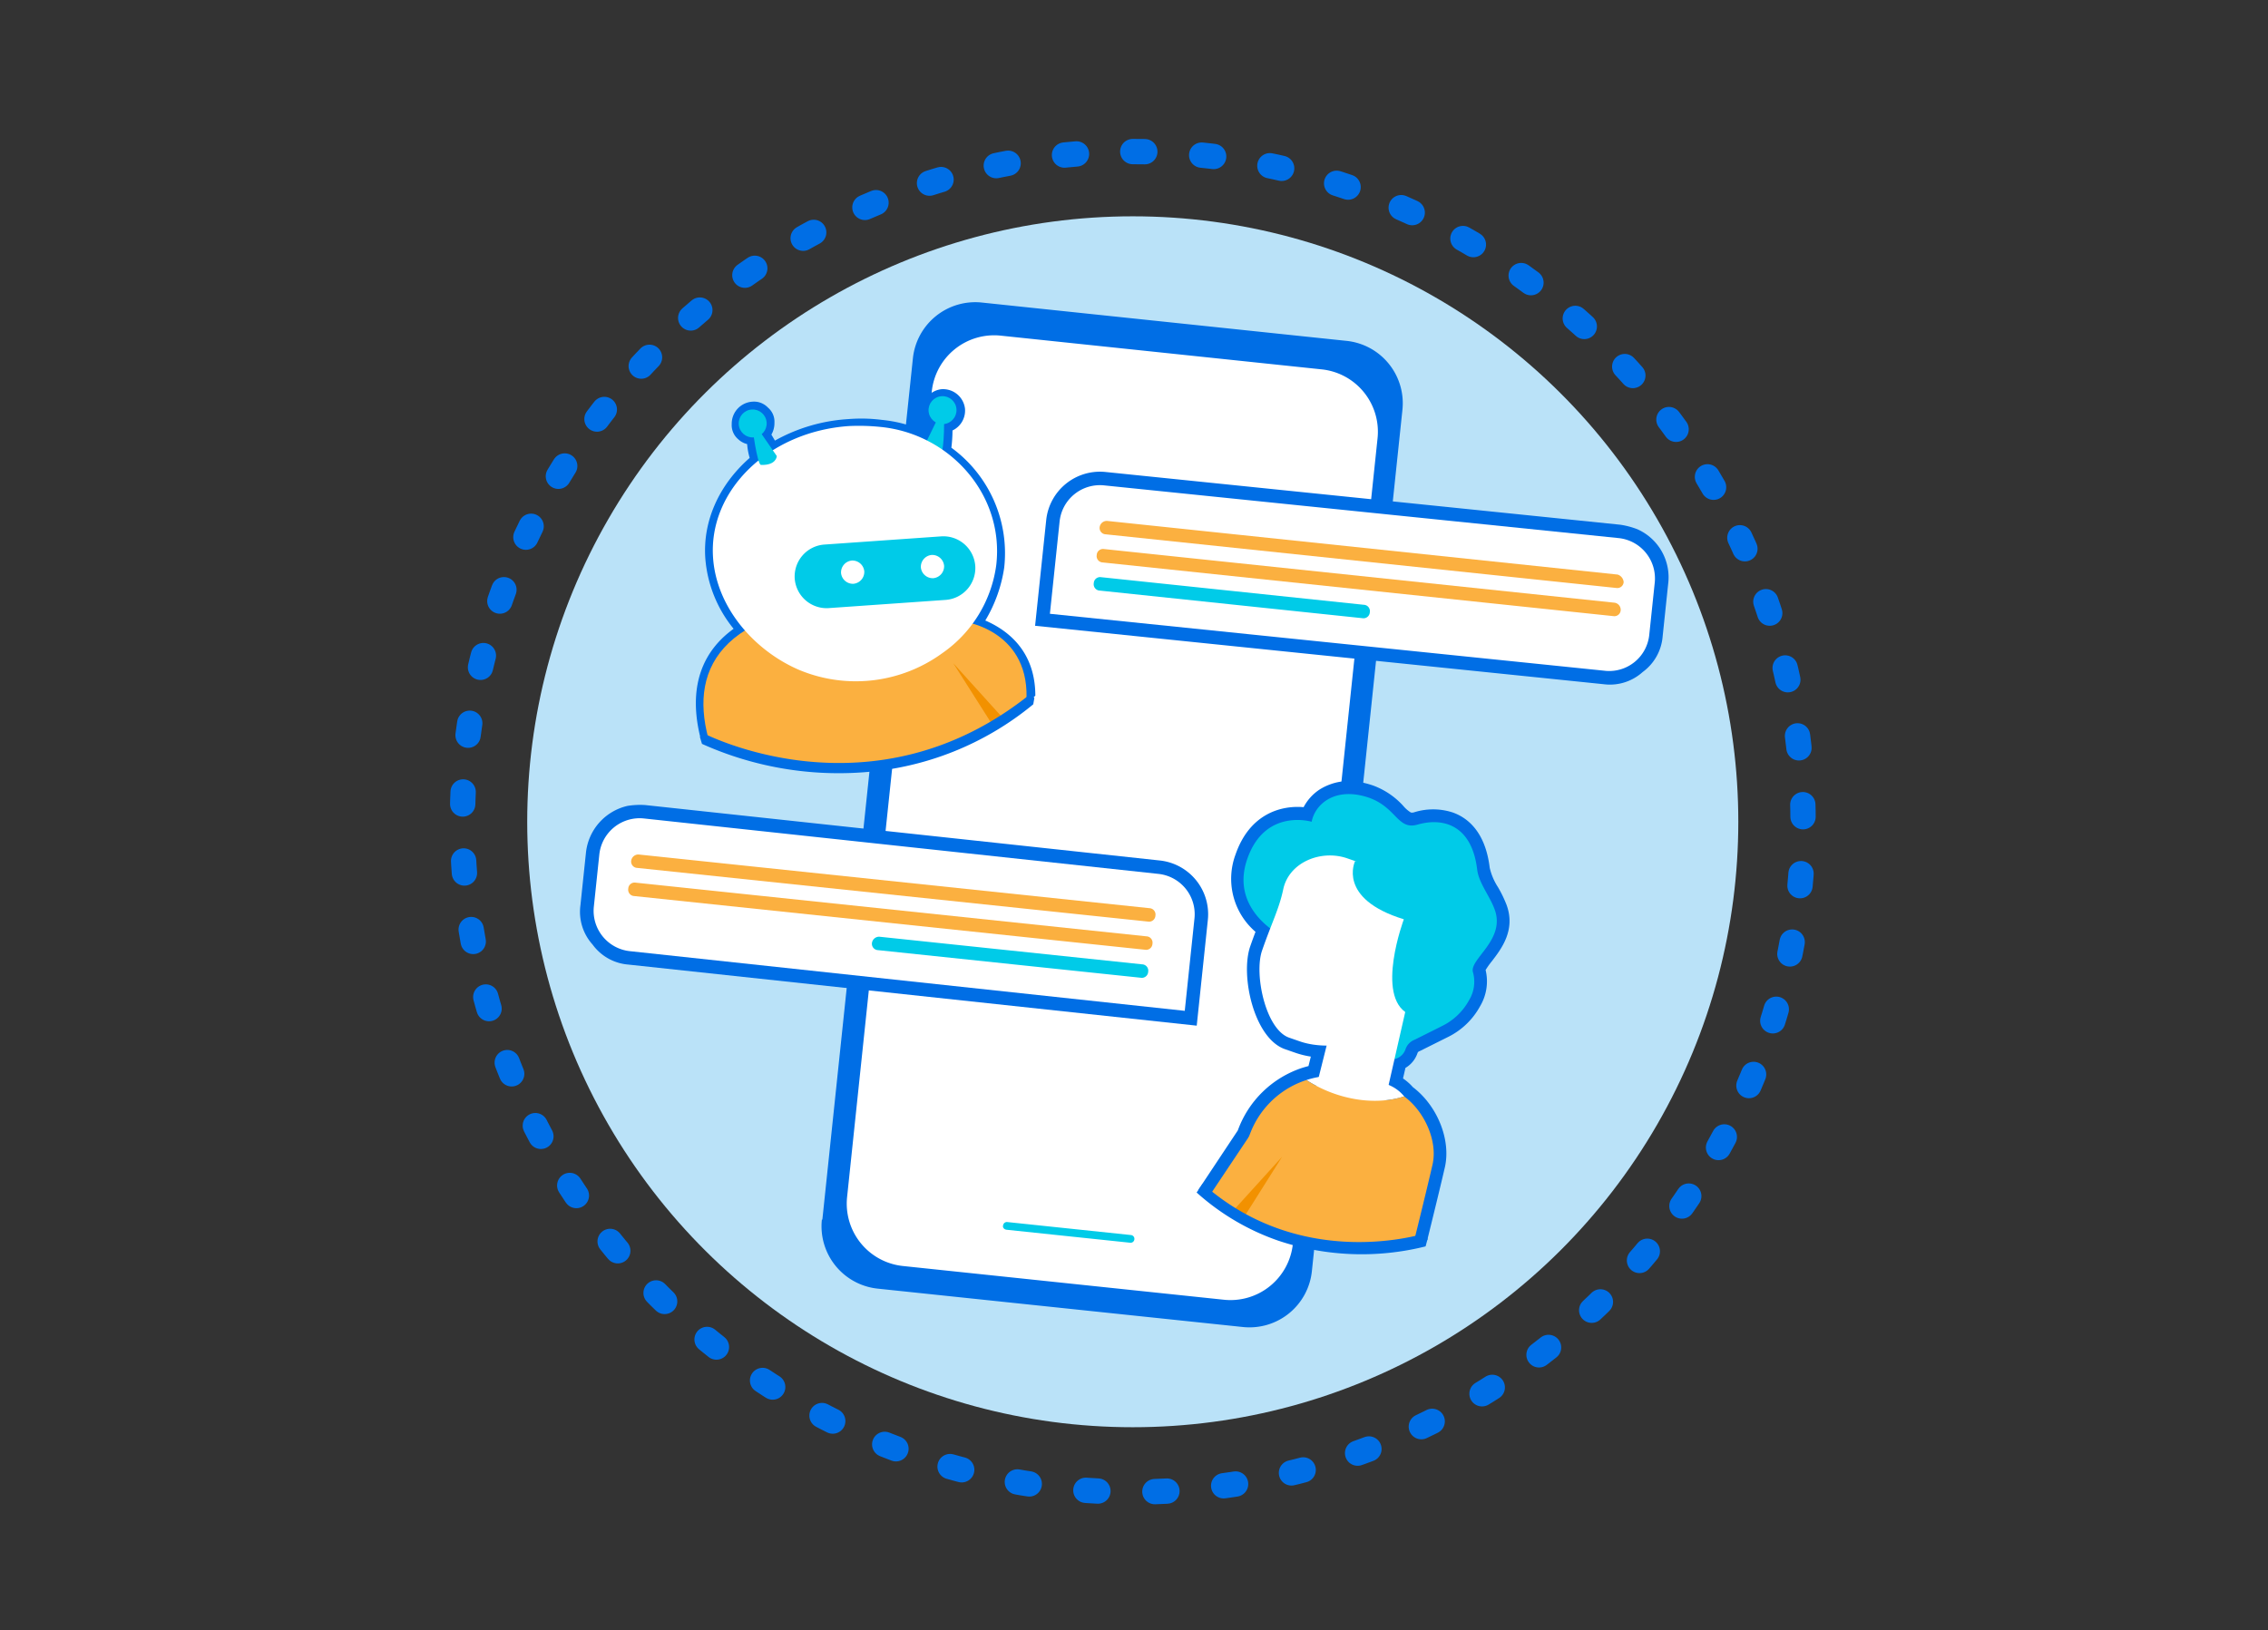 <svg xmlns="http://www.w3.org/2000/svg" xmlns:xlink="http://www.w3.org/1999/xlink" viewBox="0 0 358 257.344">
  <rect x="0" y="0" width="358" height="257.344" fill="#333333" stroke="none"/>
  <defs>
    <style>
      .cls-1 {
        fill: #bae2f8;
      }

      .cls-13, .cls-2 {
        fill: none;
      }

      .cls-2 {
        stroke: #006ee5;
        stroke-linecap: round;
        stroke-linejoin: round;
        stroke-width: 4px;
        stroke-dasharray: 1.9 9;
      }

      .cls-3 {
        fill: #006ee5;
      }

      .cls-4 {
        fill: #fff;
      }

      .cls-5 {
        fill: #00cbe8;
      }

      .cls-6 {
        clip-path: url(#clip-path);
      }

      .cls-7 {
        fill: #fbb040;
      }

      .cls-8 {
        fill: url(#linear-gradient);
      }

      .cls-9 {
        fill: url(#linear-gradient-2);
      }

      .cls-10 {
        clip-path: url(#clip-path-4);
      }

      .cls-11 {
        fill: url(#linear-gradient-4);
      }

      .cls-12 {
        fill: url(#linear-gradient-5);
      }
    </style>
    <clipPath id="clip-path">
      <circle id="Ellipse_66" data-name="Ellipse 66" cx="48.533" cy="48.533" r="48.533"/>
    </clipPath>
    <linearGradient id="linear-gradient" x1="-33.229" y1="-23.195" x2="-30.085" y2="-23.195" gradientUnits="objectBoundingBox">
      <stop offset="0" stop-color="#f29100"/>
      <stop offset="1" stop-color="#fbb040"/>
    </linearGradient>
    <linearGradient id="linear-gradient-2" x1="110.498" y1="-2.206" x2="111.575" y2="-2.206" xlink:href="#linear-gradient"/>
    <clipPath id="clip-path-4">
      <circle id="Ellipse_69" data-name="Ellipse 69" cx="38.353" cy="38.353" r="38.353"/>
    </clipPath>
    <linearGradient id="linear-gradient-4" x1="-28.65" y1="-5.966" x2="-27.148" y2="-5.966" xlink:href="#linear-gradient"/>
    <linearGradient id="linear-gradient-5" x1="10.054" y1="-0.045" x2="11.126" y2="-0.045" xlink:href="#linear-gradient"/>
  </defs>
  <g id="Group_2102" data-name="Group 2102" transform="translate(-541 -1082)">
    <g id="Group_2098" data-name="Group 2098" transform="translate(0.197 -0.875)">
      <g id="Group_565" data-name="Group 565" transform="translate(613.803 1318.414) rotate(-90)">
        <circle id="Ellipse_37" data-name="Ellipse 37" class="cls-1" cx="95.584" cy="95.584" r="95.584" transform="translate(10.221 10.221)"/>
        <g id="Group_555" data-name="Group 555" transform="translate(0 0)">
          <ellipse id="Ellipse_38" data-name="Ellipse 38" class="cls-2" cx="105.805" cy="105.805" rx="105.805" ry="105.805"/>
        </g>
      </g>
      <g id="Group_2097" data-name="Group 2097">
        <g id="Group_1037" data-name="Group 1037" transform="translate(5.088 -118.279)">
          <g id="Group_569" data-name="Group 569" transform="translate(680.773 1247.874) rotate(6)">
            <g id="Group_568" data-name="Group 568" transform="translate(0 0)">
              <path id="Path_484" data-name="Path 484" class="cls-3" d="M0,146.619a9.9,9.9,0,0,0,9.922,9.922h57.93a9.9,9.9,0,0,0,9.922-9.922V9.922A9.9,9.9,0,0,0,67.852,0H10A9.9,9.9,0,0,0,.076,9.922v136.7Z" transform="translate(0)"/>
            </g>
            <path id="Path_485" data-name="Path 485" class="cls-4" d="M0,137.765a9.9,9.9,0,0,0,9.922,9.922H60.83a9.9,9.9,0,0,0,9.922-9.922V9.922A9.9,9.9,0,0,0,60.83,0H9.922A9.9,9.9,0,0,0,0,9.922Z" transform="translate(3.587 4.885)"/>
            <path id="Path_486" data-name="Path 486" class="cls-5" d="M.622,1.221H20.238a.6.6,0,0,0,.611-.611A.6.6,0,0,0,20.238,0H.622A.6.6,0,0,0,.012.611C-.065.916.241,1.221.622,1.221Z" transform="translate(28.534 143.948)"/>
          </g>
          <g id="Group_683" data-name="Group 683" transform="matrix(0.998, -0.07, 0.07, 0.998, 615.894, 1228.925)">
            <g id="Group_682" data-name="Group 682" transform="translate(0 0)">
              <g id="Group_681" data-name="Group 681">
                <g id="Group_678" data-name="Group 678" class="cls-6">
                  <g id="Group_663" data-name="Group 663" transform="translate(23.709 38.238)">
                    <path id="Path_547" data-name="Path 547" class="cls-3" d="M28.5,88.609c-6.25,0-23.776-18.874-27.7-34.316C-1.281,45.836.68,39.341,6.808,35.542a20,20,0,0,1-3.677-11.4c0-5.883,2.941-11.4,8.089-15.32a10.992,10.992,0,0,1-.245-2.206A3.173,3.173,0,0,1,9.627,5.76a2.907,2.907,0,0,1-.858-2.451A3.484,3.484,0,0,1,12.2,0h.123a3.018,3.018,0,0,1,2.329,1.1,2.907,2.907,0,0,1,.858,2.451A3.647,3.647,0,0,1,14.9,5.393l.49.98A27.089,27.089,0,0,1,27.153,3.8a25.574,25.574,0,0,1,5.27.49,21.456,21.456,0,0,1,6.5,2.206l.613-.98a3.01,3.01,0,0,1-.613-1.838,3.746,3.746,0,0,1,.858-2.451A3.483,3.483,0,0,1,42.1.123h.123a3.484,3.484,0,0,1,3.432,3.309,3.477,3.477,0,0,1-2.206,3.309,23.86,23.86,0,0,1-.368,2.7,20.6,20.6,0,0,1,6.986,19.487,22.69,22.69,0,0,1-3.554,8.089c3.064,1.593,8.211,5.393,6.863,13.972C52.522,56.621,48.723,65.691,43.7,73.9c-3.309,5.393-9.559,14.584-14.829,14.952-.245-.245-.245-.245-.368-.245Z" transform="translate(0 0)"/>
                    <path id="Path_548" data-name="Path 548" class="cls-3" d="M43.374,36.032a20.04,20.04,0,0,0,4.412-8.824A19.19,19.19,0,0,0,40.555,8.456a25.538,25.538,0,0,0,.613-4.167h0a2.171,2.171,0,0,0,2.083-2.206,2.146,2.146,0,0,0-4.29.123,2.341,2.341,0,0,0,.858,1.716L38.1,6.863A20.835,20.835,0,0,0,31,4.167a33.249,33.249,0,0,0-5.025-.49A26.614,26.614,0,0,0,13.715,6.618l-1.593-2.7a2.144,2.144,0,0,0,.858-1.716,2.146,2.146,0,0,0-4.29-.123A2.1,2.1,0,0,0,10.774,4.29h0c.123,1.226.368,2.819.49,3.8C6.239,11.643,3.053,16.913,3.053,22.8a18.759,18.759,0,0,0,4.29,11.765c-22.305,12.011,12.623,52.087,20.1,51.474,7.6-.613,21.57-25.492,23.286-36.89C52.321,40.2,45.948,37.012,43.374,36.032Z" transform="translate(1.059 1.226)"/>
                  </g>
                  <path id="Path_549" data-name="Path 549" class="cls-7" d="M42.144,6.264s10.417,2.206,8.7,13.6S35.159,56.022,27.438,56.635c-7.6.613-43.753-40.934-18.751-52.087S42.144,6.264,42.144,6.264Z" transform="translate(24.894 68.986)"/>
                  <g id="Group_668" data-name="Group 668" transform="translate(62.504 39.463)">
                    <g id="Group_665" data-name="Group 665" transform="translate(0 2.206)">
                      <g id="Group_664" data-name="Group 664" transform="translate(0 0)">
                        <path id="Path_550" data-name="Path 550" class="cls-5" d="M2.574,6.618c.613,0,.98-6.373.98-6.373L3.186,0,0,5.515S.245,6.863,2.574,6.618Z" transform="translate(0 0)"/>
                      </g>
                    </g>
                    <g id="Group_667" data-name="Group 667" transform="translate(1.103 0)">
                      <g id="Group_666" data-name="Group 666">
                        <circle id="Ellipse_64" data-name="Ellipse 64" class="cls-5" cx="2.206" cy="2.206" r="2.206"/>
                      </g>
                    </g>
                  </g>
                  <g id="Group_670" data-name="Group 670" transform="translate(28.066 43.14)">
                    <g id="Group_669" data-name="Group 669" transform="translate(0 0)">
                      <path id="Path_551" data-name="Path 551" class="cls-4" d="M0,19.241c0,7.844,5.393,14.952,12.133,18.506a23.193,23.193,0,0,0,22.918-.98,20.176,20.176,0,0,0,9.437-13.236C46.572,12.5,38.606,2.329,27.821.49A33.249,33.249,0,0,0,22.8,0C10.172,0,0,8.579,0,19.241Z" transform="translate(0 0)"/>
                    </g>
                  </g>
                  <path id="Path_552" data-name="Path 552" class="cls-5" d="M5.025,0H23.531a5.047,5.047,0,0,1,5.025,5.025h0a5.047,5.047,0,0,1-5.025,5.025H5.025A5.047,5.047,0,0,1,0,5.025H0A5.047,5.047,0,0,1,5.025,0Z" transform="translate(40.689 61.524)"/>
                  <g id="Group_671" data-name="Group 671" transform="translate(60.666 64.343)">
                    <path id="Path_553" data-name="Path 553" class="cls-4" d="M0,1.838A1.885,1.885,0,0,1,1.838,0,1.885,1.885,0,0,1,3.677,1.838,1.885,1.885,0,0,1,1.838,3.677,1.885,1.885,0,0,1,0,1.838Z" transform="translate(0 0)"/>
                  </g>
                  <g id="Group_672" data-name="Group 672" transform="translate(48.042 64.343)">
                    <path id="Path_554" data-name="Path 554" class="cls-4" d="M0,1.838A1.885,1.885,0,0,1,1.838,0,1.885,1.885,0,0,1,3.677,1.838,1.885,1.885,0,0,1,1.838,3.677,1.885,1.885,0,0,1,0,1.838Z" transform="translate(0 0)"/>
                  </g>
                  <g id="Group_677" data-name="Group 677" transform="translate(33.581 39.463)">
                    <g id="Group_674" data-name="Group 674" transform="translate(2.083 2.206)">
                      <g id="Group_673" data-name="Group 673" transform="translate(0 0)">
                        <path id="Path_555" data-name="Path 555" class="cls-5" d="M.98,6.618C.368,6.618,0,.245,0,.245L.368,0,3.554,5.393C3.554,5.515,3.309,6.863.98,6.618Z" transform="translate(0 0)"/>
                      </g>
                    </g>
                    <g id="Group_676" data-name="Group 676">
                      <g id="Group_675" data-name="Group 675">
                        <circle id="Ellipse_65" data-name="Ellipse 65" class="cls-5" cx="2.206" cy="2.206" r="2.206"/>
                      </g>
                    </g>
                  </g>
                </g>
                <g id="Group_679" data-name="Group 679" class="cls-6">
                  <path id="Path_556" data-name="Path 556" class="cls-8" d="M3.064,15.687,2.819,0,0,15.2" transform="translate(32.723 79.662)"/>
                </g>
                <g id="Group_680" data-name="Group 680" class="cls-6">
                  <path id="Path_557" data-name="Path 557" class="cls-9" d="M7.353,13.6,0,0,8.947,11.4" transform="translate(64.71 81.623)"/>
                  <path id="Path_559" data-name="Path 559" class="cls-9" d="M7.353,13.6,0,0,8.947,11.4" transform="translate(36.468 82.498) rotate(43)"/>
                </g>
              </g>
            </g>
            <path id="Path_558" data-name="Path 558" class="cls-3" d="M53.067.735,52.577,0C26.227,18.384.735,2.7.49,2.574L0,3.186l.245,1.1A52.571,52.571,0,0,0,25,10.54,47.358,47.358,0,0,0,52.822,1.716Z" transform="translate(24.021 87.261)"/>
          </g>
          <g id="Group_706" data-name="Group 706" transform="matrix(0.998, 0.07, -0.07, 0.998, 714.52, 1319.165)">
            <g id="Group_705" data-name="Group 705" transform="translate(0 0)">
              <g id="Group_702" data-name="Group 702" class="cls-10" transform="translate(0 0)">
                <g id="Group_684" data-name="Group 684" transform="translate(-17.902 2.888)">
                  <path id="Path_560" data-name="Path 560" class="cls-3" d="M30.77,88.579l.016,6.348,28.847-.078.313-.016a6.4,6.4,0,0,0,2.783-.8l2.877.375.328-1.845c.047-.235,4.362-24.172,5.723-32.8.688-4.394-1.845-9.616-5.91-12.274a8.3,8.3,0,0,0-1.657-1.266l.266-1.689a4.276,4.276,0,0,0,1.736-2.47.47.47,0,0,1,.25-.3l.078-.031,4.237-2.5a11.606,11.606,0,0,0,4.784-5.269,7.652,7.652,0,0,0,.453-5.723,12.276,12.276,0,0,1,.876-1.438c1.36-2.048,3.424-5.16,1.72-9.006a18.824,18.824,0,0,0-1.579-2.752,9.521,9.521,0,0,1-1.5-2.939c-1.094-5.723-4.143-7.693-6.5-8.318a9.976,9.976,0,0,0-5.988.407,1.046,1.046,0,0,1-.532.078,4.842,4.842,0,0,1-1.22-.907A11.956,11.956,0,0,0,56.1.427,15.3,15.3,0,0,0,54.583.114,8.856,8.856,0,0,0,47.75,1.678a7.508,7.508,0,0,0-2.3,2.939c-3.471-.063-8.4,1.548-10.194,8.209a11.026,11.026,0,0,0,4,11.945c-.219.719-.438,1.485-.672,2.345-1.266,4.691,1.595,14.463,6.629,15.807l1.736.469a13.872,13.872,0,0,0,2.392.407l-.266,1.517c-.313.109-.625.219-.907.328a16.2,16.2,0,0,0-9.506,10.585L27.5,75.9,0,79.542,1.7,92.425Z" transform="translate(0 0)"/>
                  <path id="Path_561" data-name="Path 561" class="cls-3" d="M0,79.207l1.188,8.975,28.738-3.815c.2-.031.391-.078.594-.125l.016,6.676,26.877-.078a1.7,1.7,0,0,0,.281-.016,4.616,4.616,0,0,0,2.377-.86l1.72.219S66.137,66.136,67.5,57.427C68.092,53.6,65.59,49.078,62.275,47a6.165,6.165,0,0,0-2.58-1.626l.641-4.159a2.4,2.4,0,0,0,1.626-1.673,2.449,2.449,0,0,1,1.3-1.564l4.159-2.455a9.7,9.7,0,0,0,3.987-4.362,5.6,5.6,0,0,0,.328-4.425c-.829-2.017,4.8-5.441,2.721-10.132-.938-2.126-2.8-4-3.205-6.113-1.36-7.083-6.066-7.818-9.866-6.426C57.991,5.3,57.851.906,52.081.093c-4.5-.625-7.067,2.017-7.411,4.691,0,0-7.489-1.7-9.725,6.582C33.4,17.1,36.993,20.5,39.338,22.029c-.328,1.048-.688,2.22-1.063,3.627-1.016,3.8,1.438,12.368,5.238,13.4l1.736.469a13.148,13.148,0,0,0,4.222.36l-.219,1.22-.672,3.815a13.276,13.276,0,0,0-1.892.594,14.142,14.142,0,0,0-8.4,9.522l-11.8,20.67ZM35.758,81.85h-2.33l2.752-4.831Z" transform="translate(2.22 2.038)"/>
                </g>
                <g id="Group_701" data-name="Group 701" transform="translate(-15.713 4.926)">
                  <g id="Group_686" data-name="Group 686" transform="translate(0 47.54)">
                    <g id="Group_685" data-name="Group 685" transform="translate(0 0)">
                      <path id="Path_562" data-name="Path 562" class="cls-7" d="M41.293,2.258,26.517,28.134,0,31.652l1.188,8.975,28.738-3.815a4.557,4.557,0,0,0,3.33-2.236L49.142,6.745A4.485,4.485,0,0,0,47.469.632L47.391.585A4.481,4.481,0,0,0,41.293,2.258Z" transform="translate(0 0)"/>
                    </g>
                  </g>
                  <g id="Group_688" data-name="Group 688" transform="translate(34.585 0)">
                    <g id="Group_687" data-name="Group 687" transform="translate(0 0)">
                      <path id="Path_563" data-name="Path 563" class="cls-5" d="M24.579,35.4l-.782,6,1.376-.063a2.4,2.4,0,0,0,2.22-1.8h0a2.449,2.449,0,0,1,1.3-1.564l4.159-2.455a9.7,9.7,0,0,0,3.987-4.362,5.6,5.6,0,0,0,.328-4.425c-.829-2.017,4.8-5.441,2.721-10.132-.938-2.126-2.8-4-3.205-6.113-1.36-7.083-6.066-7.818-9.866-6.426C23.422,5.3,23.281.906,17.512.093c-4.5-.625-7.067,2.017-7.411,4.691,0,0-7.489-1.7-9.725,6.582s6.239,11.68,6.239,11.68Z"/>
                    </g>
                  </g>
                  <g id="Group_690" data-name="Group 690" transform="translate(47.641 22.873)">
                    <g id="Group_689" data-name="Group 689" transform="translate(0 0)">
                      <path id="Path_564" data-name="Path 564" class="cls-4" d="M4.19,3.893,1.657,18.215,0,27.581l10.976,1.939L14.541,6.536,15.557,0Z" transform="translate(0)"/>
                    </g>
                  </g>
                  <g id="Group_692" data-name="Group 692" transform="translate(38.076 9.869)">
                    <g id="Group_691" data-name="Group 691" transform="translate(0 0)">
                      <path id="Path_565" data-name="Path 565" class="cls-4" d="M7.2,29.624l-1.736-.469c-3.8-1.016-6.254-9.6-5.238-13.4,1.22-4.534,2.22-6.723,2.658-9.882C3.482,1.543,8.376-.849,12.6.277l8.568,2.314a6.046,6.046,0,0,1,4.268,7.4L21.7,23.886C20.353,28.858,12.16,30.969,7.2,29.624Z"/>
                    </g>
                  </g>
                  <g id="Group_694" data-name="Group 694" transform="translate(51.712 10.379)">
                    <g id="Group_693" data-name="Group 693" transform="translate(0 0)">
                      <path id="Path_566" data-name="Path 566" class="cls-5" d="M.244.127S-2.227,6.24,8.562,8.742c0,0-3.674,12.414,1.7,14.822l2.126-3.94s6.02-13.071,1.454-16.792C9.265-.889.244.127.244.127Z"/>
                    </g>
                  </g>
                  <g id="Group_696" data-name="Group 696" transform="translate(46.718 44.48)">
                    <g id="Group_695" data-name="Group 695" transform="translate(0 0)">
                      <path id="Path_567" data-name="Path 567" class="cls-4" d="M15.573,2.519A6.17,6.17,0,0,0,11.726.612L6.786.08A14.087,14.087,0,0,0,0,1.018C4.644,3.6,10.757,4.458,15.573,2.519Z" transform="translate(0)"/>
                    </g>
                  </g>
                  <g id="Group_698" data-name="Group 698" transform="translate(35.32 45.498)">
                    <g id="Group_697" data-name="Group 697" transform="translate(0 0)">
                      <path id="Path_568" data-name="Path 568" class="cls-7" d="M32.177,11.93C32.772,8.1,30.27,3.581,26.955,1.5,22.14,3.44,16.026,2.58,11.4,0A14.144,14.144,0,0,0,2.611,11.6L0,41.262l26.471,3.424S30.817,20.623,32.177,11.93Z" transform="translate(0 0)"/>
                    </g>
                  </g>
                  <g id="Group_700" data-name="Group 700" transform="translate(30.52 51.564)">
                    <g id="Group_699" data-name="Group 699" transform="translate(0 0)">
                      <path id="Path_569" data-name="Path 569" class="cls-7" d="M27.174,39.26a4.529,4.529,0,0,0,4.237-4.675L30.192,0,21.139.313,22.2,30.223,0,30.286l.031,9.053,26.877-.078A1.5,1.5,0,0,0,27.174,39.26Z" transform="translate(0 0)"/>
                    </g>
                  </g>
                </g>
              </g>
              <g id="Group_703" data-name="Group 703" class="cls-10" transform="translate(0 0)">
                <path id="Path_570" data-name="Path 570" class="cls-11" d="M0,11.289,5.066,0,2.377,11.852" transform="translate(39.026 66.012)"/>
              </g>
              <g id="Group_704" data-name="Group 704" class="cls-10" transform="translate(0 0)">
                <path id="Path_571" data-name="Path 571" class="cls-12" d="M1.345,10.726,7.1,0,0,9.022" transform="translate(20.92 62.776)"/>
                <path id="Path_573" data-name="Path 573" class="cls-12" d="M1.345,10.726,7.1,0,0,9.022" transform="translate(37.454 66.968) rotate(-21)"/>
              </g>
            </g>
            <path id="Path_572" data-name="Path 572" class="cls-3" d="M.86,0C17.574,12.9,36.29,5.41,36.477,5.332l.391.876-.235,1.2a41.468,41.468,0,0,1-23.281.719A37.67,37.67,0,0,1,0,1.454Z" transform="translate(14.963 67.888)"/>
          </g>
          <g id="Group_717" data-name="Group 717" transform="translate(701.771 1274.564) rotate(6)">
            <g id="Group_715" data-name="Group 715" transform="translate(0 0)">
              <path id="Path_575" data-name="Path 575" class="cls-3" d="M0,8.72A8.533,8.533,0,0,1,8.508.213L90.182,0a12.448,12.448,0,0,1,2.765.425A8.306,8.306,0,0,1,98.69,8.508v8.3a7.724,7.724,0,0,1-2.552,5.955,7.724,7.724,0,0,1-5.955,2.552L0,25.523Z" transform="translate(0 0)"/>
            </g>
            <path id="Path_576" data-name="Path 576" class="cls-4" d="M88.268,21.057,0,21.269V6.593A6.4,6.4,0,0,1,6.381.213L88.055,0a6.4,6.4,0,0,1,6.381,6.381v8.3A6.358,6.358,0,0,1,88.268,21.057Z" transform="translate(2.127 2.127)"/>
            <g id="Group_716" data-name="Group 716" transform="translate(8.508 7.87)">
              <path id="Path_577" data-name="Path 577" class="cls-7" d="M82.1,0H1.063A1.139,1.139,0,0,0,0,1.063H0A1,1,0,0,0,1.063,2.127H82.1a1,1,0,0,0,1.063-1.063h0A1.366,1.366,0,0,0,82.1,0Z" transform="translate(0 0)"/>
              <path id="Path_578" data-name="Path 578" class="cls-7" d="M82.1,0H1.063A1,1,0,0,0,0,1.063H0A1,1,0,0,0,1.063,2.127H82.1a1,1,0,0,0,1.063-1.063h0A1.139,1.139,0,0,0,82.1,0Z" transform="translate(0 4.467)"/>
              <path id="Path_579" data-name="Path 579" class="cls-5" d="M42.751,0H1.063A1,1,0,0,0,0,1.063H0A1,1,0,0,0,1.063,2.127H42.751a1,1,0,0,0,1.063-1.063h0A1,1,0,0,0,42.751,0Z" transform="translate(0 8.933)"/>
            </g>
          </g>
          <g id="Group_720" data-name="Group 720" transform="translate(629.091 1327.358) rotate(6)">
            <g id="Group_718" data-name="Group 718" transform="translate(0 0)">
              <path id="Path_580" data-name="Path 580" class="cls-3" d="M98.736,8.724A8.537,8.537,0,0,0,90.224.213L8.512,0A12.454,12.454,0,0,0,5.745.426,8.506,8.506,0,0,0,0,8.512v8.3a7.727,7.727,0,0,0,2.554,5.958,7.727,7.727,0,0,0,5.958,2.554l90.224.213Z" transform="translate(0 0)"/>
            </g>
            <path id="Path_581" data-name="Path 581" class="cls-4" d="M6.384,21.066l88.1.213V6.6A6.4,6.4,0,0,0,88.1.213L6.384,0A6.4,6.4,0,0,0,0,6.384v8.3A6.4,6.4,0,0,0,6.384,21.066Z" transform="translate(2.128 2.128)"/>
            <g id="Group_719" data-name="Group 719" transform="translate(7.235 7.873)">
              <path id="Path_582" data-name="Path 582" class="cls-7" d="M1.064,0H82.138A1,1,0,0,1,83.2,1.064h0a1,1,0,0,1-1.064,1.064H1.064A1,1,0,0,1,0,1.064H0A1.14,1.14,0,0,1,1.064,0Z" transform="translate(0 0)"/>
              <path id="Path_583" data-name="Path 583" class="cls-7" d="M1.064,0H82.138A1,1,0,0,1,83.2,1.064h0a1,1,0,0,1-1.064,1.064H1.064A1,1,0,0,1,0,1.064H0A1,1,0,0,1,1.064,0Z" transform="translate(0 4.469)"/>
              <path id="Path_584" data-name="Path 584" class="cls-5" d="M1.064,0H42.771a1,1,0,0,1,1.064,1.064h0a1,1,0,0,1-1.064,1.064H1.064A1,1,0,0,1,0,1.064H0A1.14,1.14,0,0,1,1.064,0Z" transform="translate(39.154 8.937)"/>
            </g>
          </g>
        </g>
      </g>
    </g>
    <rect id="Rectangle_225" data-name="Rectangle 225" class="cls-13" width="358" height="257.344" transform="translate(541 1082)"/>
  </g>
</svg>
